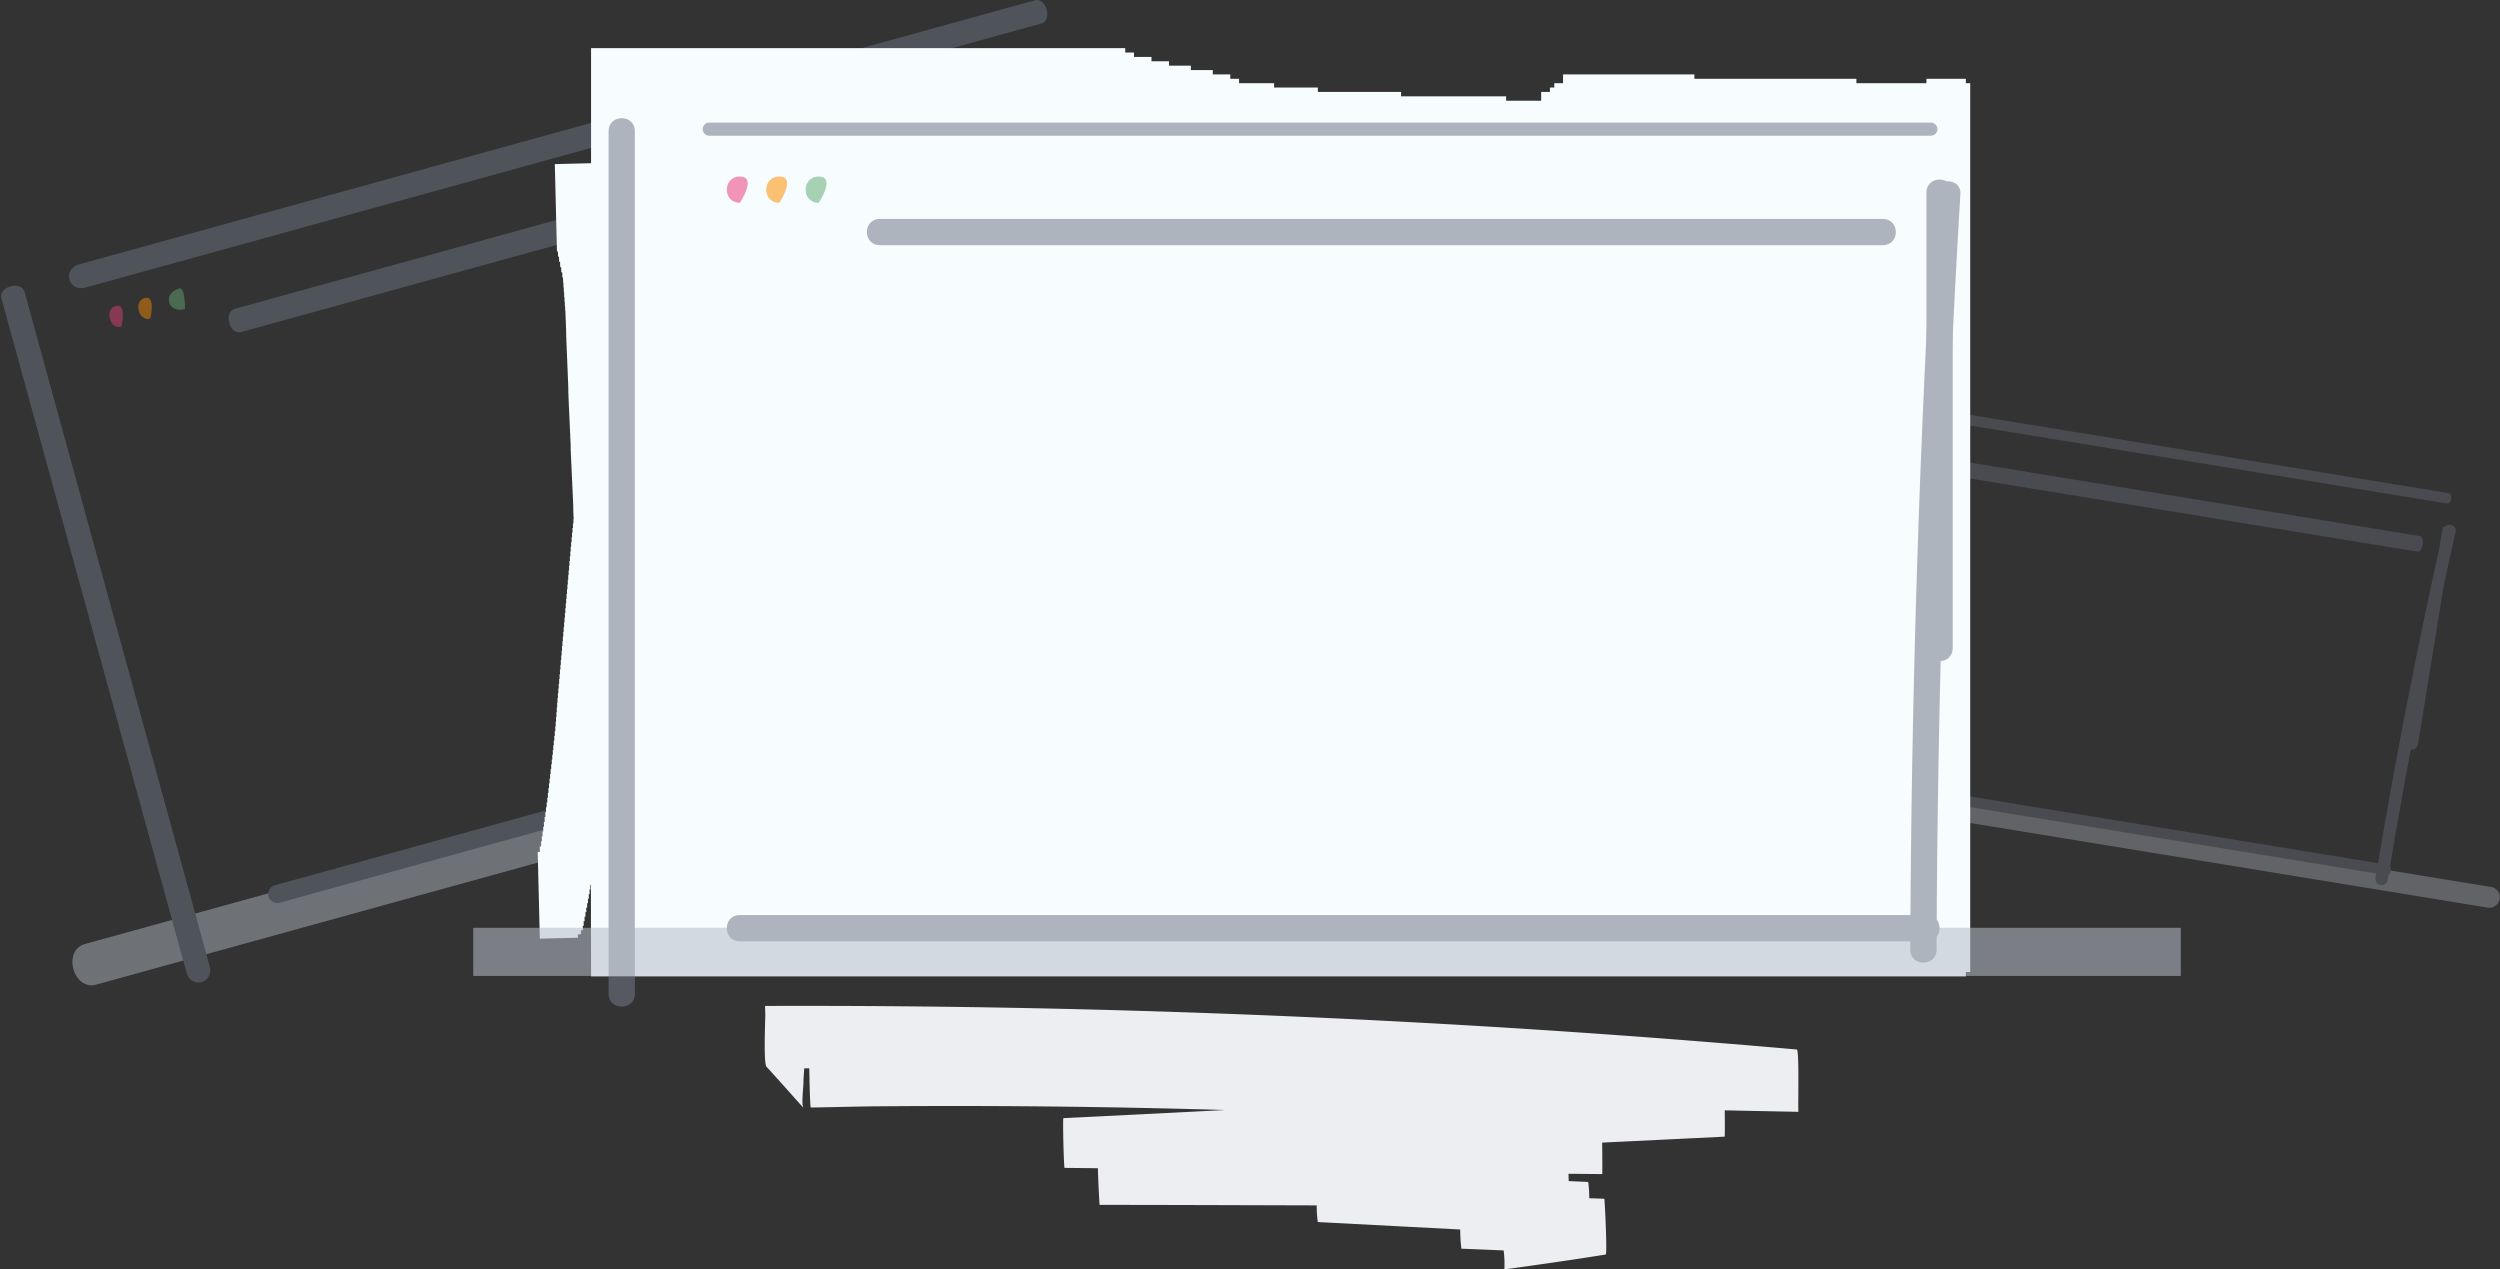 <svg id="Layer_1" data-name="Layer 1" xmlns="http://www.w3.org/2000/svg" viewBox="0 0 570.999 289.932"><rect x="0" y="0" width="570.999" height="289.932" fill="#333333" stroke="none"/><defs><style>.cls-1{opacity:0.35;}.cls-2{fill:#4e5360;}.cls-11,.cls-3{fill:#b6bcc6;}.cls-4{fill:#727989;}.cls-5{opacity:0.45;}.cls-6{fill:#ec407a;}.cls-7{fill:#ff8f00;}.cls-8{fill:#66ad77;}.cls-9{fill:#f7fcff;fill-rule:evenodd;}.cls-10{opacity:0.55;}.cls-11{stroke:#b6bcc6;stroke-miterlimit:10;}.cls-12{fill:#edeef1;}</style></defs><title>Untitled-9</title><g class="cls-1"><path class="cls-2" d="M393.186 176.265l174.93 28.6-2.143-.35"/><path class="cls-3" d="M392.8 178.624l136 22.238 39.138 6.4a2.4 2.4 0 1 0 .766-4.717l-2.35-.384a2.4 2.4 0 1 0-.767 4.718l2.35.384.767-4.717-136.46-22.314-38.675-6.323a2.4 2.4 0 1 0-.767 4.717z"/><path class="cls-4" d="M429.27 93.793l-.136-.022zM429.5 93.83l-.1-.015zM429.5 93.83l100.6 16.45 28.7 4.693c1.174.192 1.558-2.166.382-2.36L458.422 96.14l-28.536-4.666c-1.175-.192-1.558 2.167-.387 2.36zM429.407 93.815l-.138-.023zM444.985 108.468l-.13-.02zM445.123 108.49l-.138-.022zM445.22 108.507l-.1-.016zM552.757 122.46l-106.963-17.49c-1.175-.193-1.75 3.345-.575 3.537L552.18 126c1.176.19 1.75-3.35.575-3.54zM418.53 179.2l-.315-.05zM419.237 179.315l-.173-.028zM419.064 179.286l-.535-.087z"/><path class="cls-4" d="M560.852 121.47c.313-1.4-1.34-1.97-2.253-1.287a.852.852 0 0 0-.758.686l-.733 4.51q-7.89 35.7-13.97 71.774l-96.19-15.73-27.33-4.468c-2.35-.384-2.734 1.974-.383 2.36l97.538 15.948 25.966 4.246-.182 1.078a1.41 1.41 0 0 0 2.78.455c.072-.426.147-.852.218-1.278a1.52 1.52 0 0 0 .33-1.944q2.254-13.38 4.75-26.718c.626.3 1.484-.15 1.7-1.5l.18-1.105v-.02l.008-.054 5.635-34.69q1.325-6.133 2.692-12.264zM557.86 120.765l.016-.106zM557.876 120.66l.04-.25zM557.842 120.87l.017-.1z"/></g><g class="cls-5"><path class="cls-3" d="M20.68 225.248l-.147.04zM21.426 225.042l-.088.024zM21.338 225.066l-.658.182zM21.97 224.89l-.544.15zM22.006 224.88l-.037.01zM19.965 225.445l-.11.03zM20.533 225.288l-.295.08zM314.406 134.1l-.15.04-.317.09-.385.105-1.05.29-.64.177-.1.03L84.94 197.5l-65.483 18.093c-5.29 1.462-2.74 10.75 2.55 9.288l229.755-63.48 62.547-17.28 2.158-.6.34-.095.146-.04a4.827 4.827 0 1 0-2.548-9.285zM19.855 225.475l-.13.036zM20.238 225.37l-.274.076z"/><path class="cls-4" d="M5.613 66.672c-.728-2.654-6.02-1.192-5.29 1.462l42.25 153.92c1.094 3.98 6.384 2.52 5.292-1.462zM.308 68.08l-.055-.2zM.078 67.24l-.08-.27zM.323 68.133l-.015-.053zM.253 67.88l-.175-.64zM19.054 65.813l-1.01.28zM19.568 65.67l169.348-46.786 48.89-13.507c2.644-.73 1.187-6.038-1.458-5.308L65.823 47.18 18.11 60.364c-3.967 1.096-2.51 6.404 1.458 5.307zM19.475 65.7l-.174.048zM19.568 65.67l-.094.027zM19.3 65.745l-.248.068zM55 75.867l.087-.024zM54.86 75.906l.14-.04zM232.188 21.2L53.63 70.536c-2.644.73-1.187 6.038 1.458 5.308L233.645 26.51c2.645-.73 1.188-6.037-1.457-5.31zM54.48 76.01l.38-.1zM53.98 76.15l.308-.086zM54.288 76.064l.192-.053zM63.6 206.25l-.38.1zM63.032 206.41l-.307.084zM63.832 206.188l-.088.024zM274.362 143.74l-165.288 45.665-46.334 12.8a2.064 2.064 0 0 0 1.093 3.98l164.84-45.54 46.783-12.927a2.064 2.064 0 0 0-1.094-3.98zM63.745 206.212l-.14.04zM63.225 206.356l-.192.053z"/><path class="cls-6" d="M26.946 74.81l-.23.062zM27.1 74.765l-.158.044zM26.418 69.89c-2.645.73-1.353 5.438 1.293 4.708 0 .002 1.353-5.44-1.292-4.71zM27.48 74.66l-.377.1zM27.623 74.622l-.14.04zM27.71 74.6l-.088.024z"/><path class="cls-7" d="M34.1 72.834l-.38.1zM34.236 72.794l-.14.04zM33.717 72.938l-.157.044zM33.56 72.98l-.23.064zM34.324 72.77l-.088.024zM33.03 68.062c-2.644.73-1.352 5.44 1.294 4.71 0-.002 1.352-5.44-1.293-4.71z"/><path class="cls-8" d="M41.353 70.828l-.68.188zM41.745 70.72l-.393.108zM40.67 71.017l-.14.04zM42.26 70.578l-.095.026zM41.992 70.652l-.247.068zM40.967 65.87c-3.968 1.1-2.675 5.8 1.293 4.708 0 0 .03-5.078-1.293-4.71zM42.166 70.6l-.174.048z"/></g><path class="cls-9" d="M449 19v-1h-9v1h-16v-1h-37v-1h-30v2h-2v1h-1v1h-2v2h-8v-1h-24v-1h-19v-1h-10v-1h-8v-1h-2v-1h-4v-1h-5v-1h-5v-1h-4v-1h-4v-1h-2v-1H134.998V37.278l-8.28.203.49 19.948.218-.005.03 1.2.217-.006.03 1.2.218-.006.03 1.2.218-.005.03 1.2.218-.006.03 1.198.15-.004.03 1.16.053-.002.028 1.098.053-.002.028 1.098h.053l.028 1.097h.054l.027 1.097H129l.027 1.097.044-.066.027 1.03h.037l.027 1h.014l.026 1h.015l.025 1h.014l.026 1h.014l.027 2h.014l.028 1h.014l.027 1h.013l.027 1h.014l.026 1h.015l.026 1h.016l.026 1h.014l.027 1h.014l.027 1h.014l.027 1h.014l.026 1h.014l.027 1h.014l.027 2h.015l.026 1h.015l.026 1h.014l.027 1h.02l.027 1h.02l.026 1h.02l.027 1h.02l.026 1h.02l.026 1h.02l.027 1h.02l.025 1h.02l.027 1h.02l.026 2h.02l.026 1h.02l.027 1h.02l.027 1h.02l.027 1h.02l.026 1h.02l.026 1h.02l.027 1h.02l.026 1h.02l.026 1h.02l.026 1h.02l.026 1h.02l.027 1h.02l.026 2h.02l.027 1h.02l.02.608-.073-.085.026 1.027-.13-.018.026 1.06-.13-.003.025 1.067-.13.002.027 1.07-.13.002.025 1.07-.13.004.026 1.072-.127.003.027 1.078-.12.003.027 1.077-.12.003.026 1.076-.12.003.027 1.075-.12.003.026 1.076-.12.003.027 1.076-.12.003.026 1.077-.12.002.026 1.077-.12.003.027 1.076-.12.004.025 1.076-.12.003.027 1.076-.12.002.026 1.076-.12.003.027 1.078-.12.002.026 1.077-.12.003.028 1.076-.12.003.026 1.075-.12.003.026 1.076-.12.003.027 1.076-.12.003.026 1.077-.12.003.027 1.076-.12.003.026 1.076-.12.004.027 1.076-.12.003.026 1.076-.12.002.026 1.076-.12.003.026 1.078-.12.002.027 1.077-.12.003.025 1.076-.12.003.026 1.075-.12.003.028 1.076-.12.003.026 1.076-.12.003.027 1.077-.12.002.027 1.078-.118.002.026 1.082-.11.003.026 1.08-.11.004.027 1.08-.11.004.026 1.08-.11.004.026 1.08-.11.004.027 1.08-.12.003.026 1.077-.138.003.026 1.078-.14.004.028 1.078-.14.003.028 1.078-.14.004.028 1.078-.14.004.028 1.08-.145.004.027 1.085-.152.004.027 1.083-.152.004.026 1.085-.152.004.027 1.084-.15.004.025 1.085-.152.002.027 1.085-.152.004.026 1.086-.152.003.027 1.084-.154.004.027 1.09-.166.005.027 1.095-.172.004.027 1.094-.173.005.027 1.1-.183.005.028 1.102-.187.005.028 1.102-.187.004.028 1.102-.187.005.028 1.1-.187.006.028 1.103-.186.004.027 1.102-.188.004.03 1.173-.333.008.03 1.256-.5.014.076 3.03.41 16.77 8.718-.215-.02-.776.712-.018-.023-.91.448-.01-.024-1.025.22-.005-.025-1.025.222-.005-.025-1.025.22-.005-.025-1.025.22-.006-.024-1.024.22-.006-.025-1.025.22-.006-.024-1.028.214-.005-.025-1.036.196-.005-.025-1.038.198-.004-.025-1.042.146-.003V223H448.997v-1h1V19h-1z"/><g class="cls-10"><path class="cls-11" d="M108.593 212.407h389v10h-389z"/><path class="cls-4" d="M139 30v197c0 3.86 6 3.867 6 0V30c0-4-6-4-6 0zM441 31a1.5 1.5 0 0 0 0-3H162a1.5 1.5 0 0 0 0 3h279zM201 50c-4 0-4 6 0 6h229c4 0 4-6 0-6zM440 209H169c-4 0-4 6 0 6h271c4 0 4-6 0-6z"/><path class="cls-4" d="M441.75 44.3q-5.134 86.236-5.442 172.66c-.014 3.86 5.986 3.865 6 0q.307-86.39 5.442-172.66c.23-3.852-5.77-3.84-6 0z"/><path class="cls-4" d="M440 44v104c0 4 6 4 6 0V44c0-4-6-4-6 0z"/><path class="cls-6" d="M169 46.322s4-6 0-6-4 6 0 6z"/><path class="cls-7" d="M178 46.322s4-6 0-6-4 6 0 6z"/><path class="cls-8" d="M187 46.322s4-6 0-6-4 6 0 6z"/></g><path class="cls-12" d="M410.722 252.823c0-3.342.168-13.073-.322-13.116q-117.538-10.34-235.66-9.952l.05 1.946c-.068 3.652-.37 11.234.293 11.957 2.848 3.106 5.636 6.268 8.446 9.41-.57-.635.01-5.043-.015-6.013-.017-.682.132-2.054.17-3.054h1.156c.036 3 .2 8.955.342 8.953 4.593-.063 9.186-.2 13.78-.257q40.434-.37 80.88.83-18.48.96-36.963 1.857c-.173.008.077 11.36.278 11.36q3.8.035 7.6.08c.075 3.325.375 8.37.385 8.37 16.535.007 33.07.074 49.6.117a23.2 23.2 0 0 0 .25 3.807l32.52 1.7a38.775 38.775 0 0 0 .263 4.383q4.826.187 9.652.4a23.012 23.012 0 0 1 .166 4.332c7.728-1.063 15.44-2.164 23.142-3.4.4-.064-.217-12.73-.313-12.734-1.144-.047-2.29-.082-3.433-.124a30.014 30.014 0 0 0-.24-3.715l-4.462-.2c-.014-.558-.03-1.12-.048-1.674 2.573.022 5.147.055 7.72.073.01 0 .026-3.852-.026-7.19q13.99-.67 27.977-1.36c.046 0 .06-3.01.018-6.01q8.41.178 16.82.34z"/></svg>